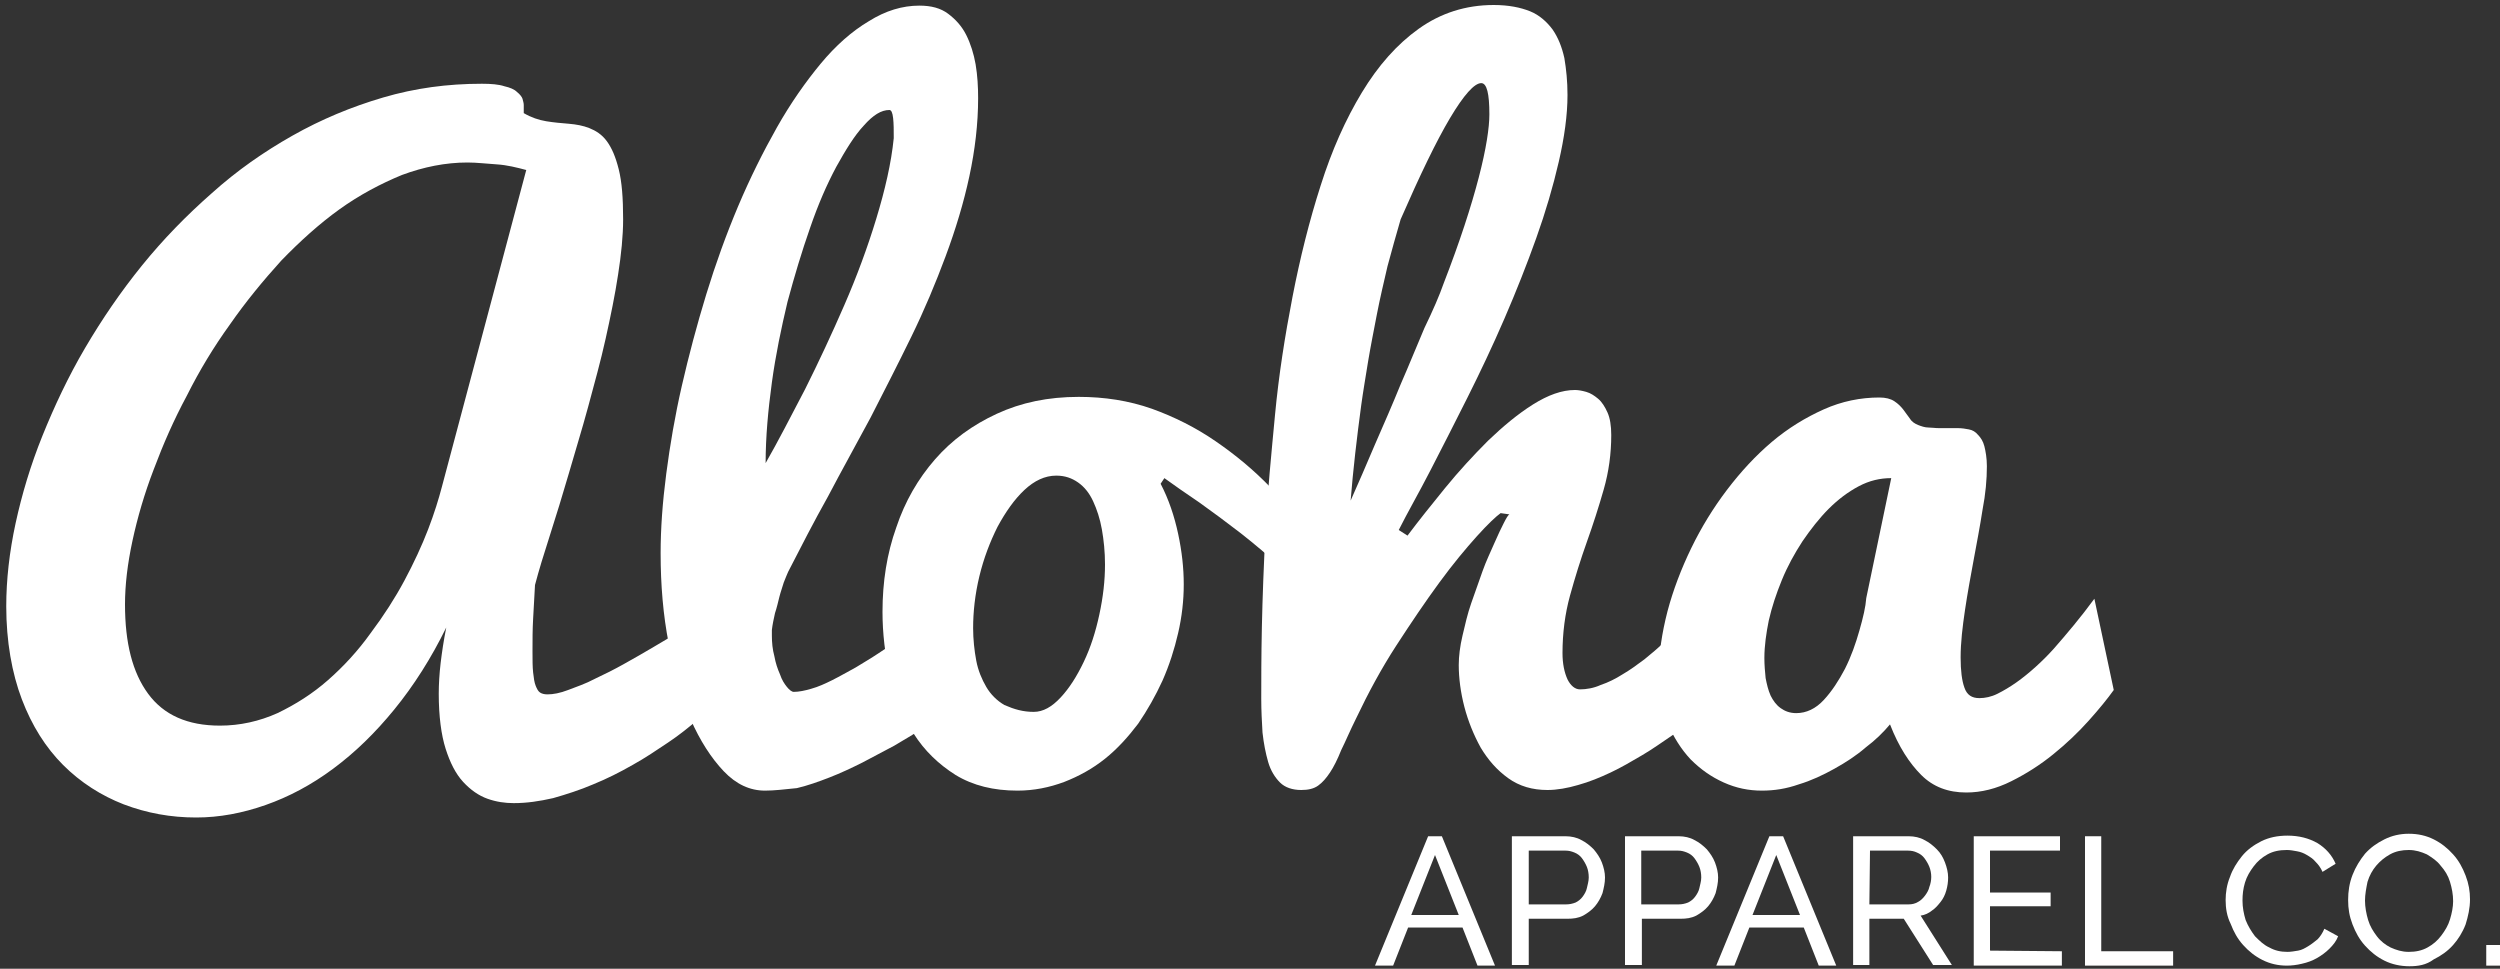 <?xml version="1.0" encoding="utf-8"?>
<!-- Generator: Adobe Illustrator 23.0.4, SVG Export Plug-In . SVG Version: 6.00 Build 0)  -->
<svg version="1.1" id="Layer_1" xmlns="http://www.w3.org/2000/svg" xmlns:xlink="http://www.w3.org/1999/xlink" x="0px" y="0px"
	 viewBox="0 0 400 155" style="enable-background:new 0 0 400 155;" xml:space="preserve">
<rect x="0" y="0" width="400" height="155" fill="#333333" stroke="none"/>
<style type="text/css">
	.st0{fill:#FFFFFF;}
</style>
<g>
	<g>
		<path class="st0" d="M115.2,111.8c-0.9,1-2.1,2.1-3.5,3.3c-1.4,1.2-3,2.5-4.8,3.7s-3.7,2.5-5.7,3.6c-2.1,1.2-4.1,2.2-6.3,3.1
			c-2.1,0.9-4.3,1.6-6.4,2.2c-2.2,0.5-4.2,0.8-6.3,0.8c-1.4,0-2.8-0.2-4.2-0.7c-1.4-0.5-2.7-1.4-3.9-2.7c-1.2-1.3-2.1-3.1-2.8-5.3
			s-1.1-5.2-1.1-8.8c0-1.5,0.1-3.2,0.3-4.9s0.5-3.7,0.9-5.7c-2.4,4.9-5.2,9.3-8.3,13.1c-3.1,3.8-6.3,6.9-9.8,9.5
			c-3.5,2.6-7.1,4.5-10.8,5.8c-3.7,1.3-7.4,2-11.1,2c-4.1,0-7.9-0.7-11.6-2.1c-3.6-1.4-6.9-3.5-9.7-6.3c-2.8-2.8-5-6.3-6.6-10.5
			S1,102.6,1,97c0-4.2,0.5-8.7,1.5-13.3c1-4.6,2.4-9.3,4.3-14c1.9-4.7,4.1-9.4,6.8-14c2.7-4.6,5.7-9,9.1-13.2s7.1-8,11.2-11.6
			c4-3.6,8.3-6.6,12.9-9.2c4.6-2.6,9.4-4.6,14.5-6.1c5.1-1.5,10.3-2.2,15.8-2.2c1.5,0,2.7,0.1,3.6,0.4c0.9,0.2,1.6,0.5,2,0.9
			c0.5,0.4,0.8,0.8,0.9,1.1c0.1,0.4,0.2,0.7,0.2,1c0,0.2,0,0.4,0,0.6c0,0.2,0,0.3,0,0.4v0.3c1.2,0.7,2.4,1.1,3.6,1.3
			c1.2,0.2,2.4,0.3,3.6,0.4c1.2,0.1,2.3,0.3,3.3,0.7c1,0.4,2,1,2.8,2.1s1.4,2.5,1.9,4.5c0.5,2,0.7,4.6,0.7,8c0,2.6-0.3,5.6-0.8,8.8
			c-0.5,3.3-1.2,6.7-2,10.3c-0.8,3.6-1.8,7.2-2.8,10.9s-2.1,7.2-3.1,10.7c-1,3.4-2,6.7-3,9.8c-1,3.1-1.8,5.7-2.4,8
			c-0.1,1.9-0.2,3.7-0.3,5.4c-0.1,1.7-0.1,3.4-0.1,5.2c0,1.4,0,2.5,0.1,3.4c0.1,0.9,0.2,1.6,0.4,2.1c0.2,0.5,0.4,0.9,0.7,1.1
			c0.3,0.2,0.7,0.3,1.2,0.3c0.9,0,2-0.2,3.3-0.7s2.8-1,4.3-1.8c1.5-0.7,3.1-1.5,4.7-2.4c1.6-0.9,3.2-1.8,4.7-2.7
			c1.5-0.9,2.9-1.7,4.2-2.5c1.3-0.7,2.4-1.4,3.3-1.8L115.2,111.8z M84.2,27.2c-1.5-0.4-3.1-0.8-4.7-0.9s-3.2-0.3-4.7-0.3
			c-3.5,0-7,0.7-10.5,2c-3.4,1.4-6.8,3.2-10,5.5s-6.3,5.1-9.3,8.2c-2.9,3.2-5.7,6.6-8.2,10.2c-2.6,3.6-4.9,7.4-6.9,11.4
			c-2.1,3.9-3.8,7.8-5.3,11.8c-1.5,3.9-2.6,7.7-3.4,11.4c-0.8,3.7-1.2,7.1-1.2,10.2c0,6.2,1.2,10.9,3.7,14.3
			c2.5,3.4,6.3,5.1,11.5,5.1c3.2,0,6.3-0.7,9.2-2c2.9-1.4,5.6-3.1,8.1-5.3c2.5-2.2,4.8-4.7,6.8-7.5c2.1-2.8,3.9-5.6,5.4-8.4
			c1.5-2.8,2.8-5.6,3.8-8.2c1-2.6,1.7-4.9,2.2-6.8L84.2,27.2z"/>
		<path class="st0" d="M122.4,126.5c-2.4,0-4.6-1-6.6-3.1c-2-2.1-3.8-4.9-5.3-8.3c-1.5-3.5-2.7-7.5-3.5-12.1
			c-0.9-4.6-1.3-9.4-1.3-14.5c0-3.9,0.3-8.1,0.9-12.7c0.6-4.6,1.4-9.3,2.5-14.1c1.1-4.8,2.4-9.7,3.9-14.6c1.5-4.9,3.2-9.6,5.1-14.1
			s4-8.7,6.2-12.6c2.2-3.9,4.6-7.3,7-10.2s5-5.2,7.7-6.8c2.7-1.7,5.4-2.5,8.1-2.5c1.9,0,3.4,0.4,4.6,1.3c1.2,0.9,2.2,2,2.9,3.4
			s1.2,3,1.5,4.7c0.3,1.8,0.4,3.6,0.4,5.4c0,4.1-0.5,8.3-1.4,12.5s-2.2,8.5-3.8,12.8s-3.4,8.6-5.5,12.9c-2.1,4.3-4.3,8.6-6.5,12.9
			c-2.3,4.3-4.6,8.4-6.8,12.6c-2.3,4.1-4.4,8.2-6.4,12.1c-0.2,0.4-0.4,1-0.7,1.7c-0.2,0.7-0.5,1.5-0.7,2.3c-0.2,0.8-0.4,1.7-0.7,2.6
			c-0.2,0.9-0.4,1.8-0.5,2.7v0.9c0,1.1,0.1,2.2,0.4,3.3c0.2,1.1,0.5,2,0.9,2.9c0.3,0.9,0.7,1.5,1.1,2c0.4,0.5,0.8,0.8,1.1,0.8
			c0.8,0,1.8-0.2,2.8-0.5c1.1-0.3,2.2-0.8,3.4-1.4c1.2-0.6,2.4-1.3,3.7-2c1.3-0.8,2.5-1.5,3.7-2.3c2.8-1.8,5.6-3.9,8.6-6.4l5.4,13.7
			c-3.9,2.8-7.7,5.3-11.5,7.5c-1.7,0.9-3.4,1.8-5.1,2.7c-1.8,0.9-3.5,1.7-5.3,2.4c-1.8,0.7-3.5,1.3-5.2,1.7
			C125.5,126.3,123.9,126.5,122.4,126.5z M122.5,74.1c2-3.5,4-7.4,6.3-11.8c2.2-4.4,4.3-8.9,6.3-13.5s3.7-9.2,5.1-13.8
			c1.4-4.6,2.4-8.9,2.8-12.9c0-1.3,0-2.3-0.1-3.2s-0.3-1.3-0.6-1.3c-1.3,0-2.6,0.8-4.1,2.5c-1.5,1.6-2.9,3.9-4.4,6.6
			c-1.5,2.8-2.9,6-4.2,9.8c-1.3,3.7-2.5,7.7-3.6,11.8c-1,4.2-1.9,8.5-2.5,12.9S122.5,69.9,122.5,74.1z"/>
		<path class="st0" d="M185.7,77.4c1.3,2.5,2.2,5.2,2.8,8c0.6,2.8,0.9,5.5,0.9,8.1s-0.3,5.2-0.9,7.8c-0.6,2.6-1.4,5.1-2.5,7.6
			c-1.1,2.4-2.4,4.7-3.9,6.9c-1.6,2.1-3.3,4-5.3,5.6s-4.2,2.8-6.5,3.7c-2.4,0.9-4.9,1.4-7.5,1.4c-3.8,0-7.1-0.8-9.9-2.5
			c-2.7-1.7-5-3.9-6.7-6.6c-1.7-2.7-3-5.8-3.8-9.2s-1.2-6.9-1.2-10.3c0-4.8,0.7-9.3,2.2-13.5c1.4-4.2,3.5-7.8,6.2-10.9
			s6-5.5,9.9-7.3s8.2-2.7,13.1-2.7c4.1,0,8,0.6,11.7,1.9c3.6,1.3,7,3,10.2,5.2c3.2,2.2,6.1,4.6,8.8,7.4c2.7,2.8,5.3,5.7,7.6,8.6
			l-1.2,9.2c-1.2-1.6-2.8-3.3-4.8-5.1c-2-1.8-4.1-3.6-6.4-5.4c-2.2-1.7-4.5-3.4-6.6-4.9c-2.2-1.5-4.1-2.8-5.6-3.9L185.7,77.4z
			 M165.4,113.9c1.5,0,2.9-0.8,4.3-2.3c1.4-1.5,2.6-3.4,3.7-5.7s1.9-4.8,2.5-7.6c0.6-2.8,0.9-5.4,0.9-8c0-2-0.2-3.9-0.5-5.6
			c-0.3-1.7-0.8-3.2-1.4-4.5c-0.6-1.3-1.4-2.3-2.4-3c-1-0.7-2.1-1.1-3.5-1.1c-1.8,0-3.5,0.8-5.1,2.3c-1.6,1.5-3,3.5-4.3,5.9
			c-1.2,2.4-2.2,5-2.9,7.9c-0.7,2.9-1,5.7-1,8.3c0,1.8,0.2,3.6,0.5,5.2c0.3,1.6,0.9,3,1.6,4.2c0.7,1.2,1.7,2.2,2.9,2.9
			C162.3,113.5,163.7,113.9,165.4,113.9z"/>
		<path class="st0" d="M225.2,85.7c1.8-2.4,3.8-4.9,6-7.6c2.2-2.7,4.5-5.2,6.9-7.6c2.4-2.3,4.8-4.3,7.2-5.8c2.4-1.5,4.6-2.3,6.7-2.3
			c0.5,0,1.1,0.1,1.8,0.3c0.7,0.2,1.3,0.6,1.9,1.1c0.6,0.5,1.1,1.3,1.5,2.2c0.4,0.9,0.6,2.1,0.6,3.6c0,3-0.4,5.9-1.2,8.7
			c-0.8,2.8-1.7,5.6-2.7,8.4c-1,2.8-1.9,5.7-2.7,8.6c-0.8,2.9-1.2,6-1.2,9.2c0,1.7,0.3,3.1,0.8,4.2c0.5,1,1.2,1.6,2,1.6
			c1,0,2.2-0.2,3.3-0.7c1.2-0.4,2.4-1,3.5-1.7c1.2-0.7,2.3-1.5,3.5-2.4c1.1-0.9,2.2-1.8,3.2-2.8c2.4-2.2,4.8-4.8,7.1-7.6l1.1,17.4
			c-0.8,0.6-1.8,1.4-3,2.3c-1.2,0.9-2.5,1.9-4,2.9c-1.5,1-3,2.1-4.7,3.1s-3.4,2-5.1,2.8c-1.7,0.8-3.4,1.5-5.2,2
			c-1.7,0.5-3.4,0.8-4.9,0.8c-2.4,0-4.5-0.6-6.3-1.9c-1.8-1.3-3.2-2.9-4.4-4.9c-1.1-2-2-4.2-2.6-6.5s-0.9-4.6-0.9-6.7
			c0-1.4,0.2-3,0.6-4.7c0.4-1.7,0.8-3.5,1.4-5.2s1.2-3.4,1.8-5.1s1.3-3.1,1.9-4.5s1.1-2.4,1.5-3.2c0.4-0.8,0.7-1.3,0.9-1.4l-1.4-0.2
			c-0.7,0.5-2,1.7-3.8,3.7c-1.8,2-3.8,4.4-6,7.4c-2.2,3-4.5,6.4-6.9,10.1c-2.4,3.7-4.5,7.6-6.4,11.6c-1,2-1.7,3.7-2.4,5.1
			c-0.6,1.5-1.2,2.7-1.8,3.6c-0.6,0.9-1.2,1.6-1.9,2.1c-0.7,0.5-1.6,0.7-2.7,0.7c-1.4,0-2.6-0.4-3.4-1.2c-0.8-0.8-1.5-1.9-1.9-3.3
			c-0.4-1.4-0.7-2.9-0.9-4.7c-0.1-1.7-0.2-3.5-0.2-5.4c0-2.9,0-6.8,0.1-11.5c0.1-4.7,0.3-10,0.6-15.7c0.3-5.8,0.9-11.8,1.5-18.2
			s1.6-12.7,2.8-18.9c1.2-6.2,2.7-12.2,4.5-17.8c1.8-5.7,4-10.6,6.6-14.9c2.6-4.3,5.6-7.7,9.1-10.2c3.5-2.5,7.5-3.8,12-3.8
			c2.4,0,4.3,0.4,5.8,1s2.7,1.7,3.6,2.9c0.9,1.3,1.5,2.8,1.9,4.6c0.3,1.8,0.5,3.7,0.5,5.9c0,3.2-0.5,6.8-1.4,10.7
			c-0.9,3.9-2.1,8-3.6,12.2s-3.2,8.5-5.1,12.9s-3.9,8.6-5.9,12.6s-4,7.9-5.9,11.6s-3.7,6.8-5.1,9.6L225.2,85.7z M231,45.3
			c2.6-6.7,4.4-12.3,5.6-16.9c1.2-4.6,1.7-8,1.7-10.1c0-3.3-0.4-5-1.3-5c-1.1,0-2.8,1.9-5,5.6c-2.2,3.7-4.8,9.1-7.9,16.2
			c-0.7,2.4-1.4,4.9-2.1,7.5c-0.6,2.6-1.2,5.1-1.7,7.7c-0.5,2.6-1,5.1-1.4,7.5c-0.4,2.5-0.8,4.8-1.1,7c-0.7,5.2-1.3,10.3-1.7,15.3
			c1.2-2.7,2.5-5.7,3.9-9c1.4-3.2,2.8-6.4,4.1-9.6c1.4-3.2,2.6-6.2,3.8-9C229.3,49.6,230.3,47.3,231,45.3z"/>
		<path class="st0" d="M338.2,110.4c-1,1.4-2.3,3-4,4.9c-1.7,1.9-3.6,3.7-5.7,5.4s-4.3,3.1-6.7,4.3c-2.4,1.2-4.8,1.8-7.2,1.8
			c-2.9,0-5.3-0.9-7.2-2.8c-1.9-1.9-3.6-4.5-5-8.1c-1,1.2-2.3,2.5-3.9,3.7c-1.5,1.3-3.2,2.4-5,3.4c-1.8,1-3.7,1.9-5.7,2.5
			c-2,0.7-3.9,1-5.9,1c-2.1,0-4.1-0.4-6.1-1.3c-2-0.9-3.7-2.1-5.3-3.7c-1.5-1.6-2.7-3.5-3.7-5.8c-0.9-2.3-1.4-4.9-1.4-7.8
			c0-3.3,0.5-6.6,1.4-10.1c0.9-3.4,2.2-6.8,3.8-10.1c1.6-3.3,3.5-6.4,5.7-9.3c2.2-2.9,4.6-5.5,7.2-7.7c2.6-2.2,5.4-3.9,8.3-5.2
			c2.9-1.3,5.9-1.9,8.9-1.9c1,0,1.8,0.2,2.4,0.6c0.6,0.4,1,0.8,1.4,1.3c0.4,0.5,0.7,1,1.1,1.5c0.3,0.5,0.8,0.8,1.3,1
			c0.5,0.2,1.1,0.4,1.6,0.4s1.1,0.1,1.7,0.1c0.5,0,1,0,1.5,0c0.5,0,1,0,1.5,0c0.7,0,1.3,0.1,1.8,0.2c0.6,0.1,1.1,0.4,1.5,0.9
			c0.4,0.4,0.8,1,1,1.8c0.2,0.8,0.4,1.9,0.4,3.2c0,2.1-0.2,4.4-0.7,7c-0.4,2.6-0.9,5.2-1.4,7.9c-0.5,2.7-1,5.4-1.4,8.1
			c-0.4,2.7-0.7,5.2-0.7,7.6c0,2.1,0.2,3.7,0.6,4.8c0.4,1.2,1.2,1.7,2.4,1.7c0.9,0,1.9-0.2,2.9-0.7c1-0.5,2-1.1,3-1.8
			c1-0.7,2.1-1.6,3.1-2.5c1-0.9,2-1.9,2.9-2.9c2.1-2.4,4.3-5,6.5-8L338.2,110.4z M282.3,105.3c0,1.1,0.1,2.2,0.2,3.2
			c0.2,1,0.4,1.9,0.8,2.8c0.4,0.8,0.9,1.5,1.6,2c0.7,0.5,1.5,0.8,2.5,0.8c1.6,0,3.1-0.7,4.4-2.1c1.3-1.4,2.4-3.1,3.4-5
			c1-2,1.7-4,2.3-6.1c0.6-2.1,1-3.8,1.1-5.2l4-19.2c-1.8,0-3.5,0.4-5.2,1.3c-1.7,0.9-3.3,2.1-4.8,3.6s-2.9,3.3-4.2,5.2
			c-1.3,2-2.4,4-3.3,6.2c-0.9,2.2-1.6,4.3-2.1,6.5C282.6,101.3,282.3,103.3,282.3,105.3z"/>
	</g>
	<g>
		<path class="st0" d="M220,154.5l8.5-20.7h2.2l8.5,20.7h-2.8l-2.4-6.1h-8.7l-2.4,6.1L220,154.5L220,154.5z M229.6,136.8l-3.8,9.6
			h7.6L229.6,136.8z"/>
		<path class="st0" d="M241.9,154.5v-20.7h8.6c0.9,0,1.8,0.2,2.5,0.6c0.8,0.4,1.4,0.9,2,1.5c0.5,0.6,1,1.3,1.3,2.1
			c0.3,0.8,0.5,1.6,0.5,2.4c0,0.9-0.2,1.7-0.4,2.5c-0.3,0.8-0.7,1.5-1.2,2.1c-0.5,0.6-1.2,1.1-1.9,1.5c-0.8,0.4-1.6,0.5-2.5,0.5
			h-6.2v7.4H241.9z M244.6,144.7h6c0.5,0,1-0.1,1.5-0.3c0.4-0.2,0.8-0.5,1.1-0.9c0.3-0.4,0.6-0.9,0.7-1.4s0.3-1.1,0.3-1.7
			c0-0.6-0.1-1.2-0.3-1.7c-0.2-0.5-0.5-1-0.8-1.4c-0.3-0.4-0.7-0.7-1.2-0.9c-0.5-0.2-0.9-0.3-1.4-0.3h-5.9L244.6,144.7L244.6,144.7z
			"/>
		<path class="st0" d="M260,154.5v-20.7h8.6c0.9,0,1.8,0.2,2.5,0.6c0.8,0.4,1.4,0.9,2,1.5c0.5,0.6,1,1.3,1.3,2.1
			c0.3,0.8,0.5,1.6,0.5,2.4c0,0.9-0.2,1.7-0.4,2.5c-0.3,0.8-0.7,1.5-1.2,2.1c-0.5,0.6-1.2,1.1-1.9,1.5c-0.8,0.4-1.6,0.5-2.5,0.5
			h-6.2v7.4H260z M262.6,144.7h6c0.5,0,1-0.1,1.5-0.3c0.4-0.2,0.8-0.5,1.1-0.9c0.3-0.4,0.6-0.9,0.7-1.4s0.3-1.1,0.3-1.7
			c0-0.6-0.1-1.2-0.3-1.7c-0.2-0.5-0.5-1-0.8-1.4c-0.3-0.4-0.7-0.7-1.2-0.9c-0.5-0.2-0.9-0.3-1.4-0.3h-5.9L262.6,144.7L262.6,144.7z
			"/>
		<path class="st0" d="M274.6,154.5l8.5-20.7h2.2l8.5,20.7h-2.8l-2.4-6.1h-8.7l-2.4,6.1L274.6,154.5L274.6,154.5z M284.2,136.8
			l-3.8,9.6h7.6L284.2,136.8z"/>
		<path class="st0" d="M296.5,154.5v-20.7h8.9c0.9,0,1.8,0.2,2.5,0.6c0.8,0.4,1.4,0.9,2,1.5c0.6,0.6,1,1.3,1.3,2.1
			c0.3,0.8,0.5,1.6,0.5,2.4c0,0.7-0.1,1.4-0.3,2.1c-0.2,0.7-0.5,1.3-0.9,1.8c-0.4,0.5-0.8,1-1.4,1.4c-0.5,0.4-1.1,0.7-1.8,0.8l5,7.9
			h-3l-4.7-7.4h-5.5v7.4H296.5z M299.1,144.7h6.3c0.5,0,1-0.1,1.5-0.4c0.4-0.2,0.8-0.6,1.1-1c0.3-0.4,0.6-0.9,0.7-1.4
			c0.2-0.5,0.3-1.1,0.3-1.6s-0.1-1.1-0.3-1.6c-0.2-0.5-0.5-1-0.8-1.4c-0.3-0.4-0.7-0.7-1.2-0.9c-0.4-0.2-0.9-0.3-1.4-0.3h-6.1
			L299.1,144.7L299.1,144.7z"/>
		<path class="st0" d="M329.9,152.2v2.3h-14.1v-20.7h13.8v2.3h-11.2v6.7h9.7v2.2h-9.7v7.1L329.9,152.2L329.9,152.2z"/>
		<path class="st0" d="M333.6,154.5v-20.7h2.6v18.4h11.5v2.3L333.6,154.5L333.6,154.5z"/>
		<path class="st0" d="M356.1,144c0-1.2,0.2-2.5,0.7-3.7c0.4-1.2,1.1-2.3,1.9-3.3c0.8-1,1.9-1.8,3.1-2.4c1.2-0.6,2.6-0.9,4.2-0.9
			c1.8,0,3.4,0.4,4.8,1.2c1.3,0.8,2.3,1.9,2.9,3.3l-2.1,1.3c-0.3-0.7-0.7-1.2-1.1-1.6c-0.4-0.5-0.9-0.8-1.4-1.1
			c-0.5-0.3-1-0.5-1.6-0.6c-0.5-0.1-1.1-0.2-1.6-0.2c-1.2,0-2.2,0.2-3.1,0.7c-0.9,0.5-1.6,1.1-2.2,1.9c-0.6,0.8-1.1,1.6-1.4,2.6
			c-0.3,1-0.4,1.9-0.4,2.9c0,1.1,0.2,2.1,0.5,3.1c0.4,1,0.9,1.8,1.5,2.6c0.7,0.7,1.4,1.4,2.3,1.8c0.9,0.5,1.8,0.7,2.9,0.7
			c0.5,0,1.1-0.1,1.7-0.2c0.6-0.1,1.1-0.4,1.6-0.7c0.5-0.3,1-0.7,1.5-1.1c0.4-0.4,0.8-1,1.1-1.7l2.2,1.2c-0.3,0.8-0.8,1.4-1.4,2
			c-0.6,0.6-1.3,1.1-2,1.5c-0.7,0.4-1.5,0.7-2.4,0.9c-0.8,0.2-1.7,0.3-2.4,0.3c-1.4,0-2.7-0.3-3.9-0.9c-1.2-0.6-2.2-1.4-3.1-2.4
			c-0.9-1-1.5-2.1-2-3.4C356.3,146.6,356.1,145.3,356.1,144z"/>
		<path class="st0" d="M385.5,154.6c-1.4,0-2.8-0.3-4-0.9c-1.2-0.6-2.2-1.4-3.1-2.4c-0.9-1-1.5-2.1-2-3.4c-0.5-1.3-0.7-2.5-0.7-3.9
			c0-1.4,0.2-2.7,0.7-4c0.5-1.3,1.2-2.4,2-3.4c0.9-1,1.9-1.7,3.1-2.3c1.2-0.6,2.5-0.9,3.9-0.9c1.5,0,2.8,0.3,4,0.9
			c1.2,0.6,2.2,1.4,3.1,2.4c0.9,1,1.5,2.1,2,3.4c0.5,1.3,0.7,2.5,0.7,3.8c0,1.4-0.3,2.7-0.7,4c-0.5,1.3-1.2,2.4-2,3.3
			c-0.9,1-1.9,1.7-3.1,2.3C388.2,154.4,386.9,154.6,385.5,154.6z M378.4,144.1c0,1,0.2,2.1,0.5,3.1c0.3,1,0.8,1.8,1.4,2.6
			c0.6,0.8,1.4,1.4,2.2,1.8c0.9,0.4,1.8,0.7,2.9,0.7c1.1,0,2.1-0.2,3-0.7c0.9-0.5,1.6-1.1,2.2-1.9c0.6-0.8,1.1-1.6,1.4-2.6
			c0.3-1,0.5-2,0.5-2.9c0-1.1-0.2-2.1-0.5-3.1c-0.3-1-0.8-1.8-1.5-2.6c-0.6-0.8-1.4-1.3-2.2-1.8c-0.9-0.4-1.8-0.7-2.9-0.7
			c-1.1,0-2.1,0.2-3,0.7c-0.9,0.5-1.6,1.1-2.2,1.8c-0.6,0.7-1.1,1.6-1.4,2.6C378.6,142.1,378.4,143.1,378.4,144.1z"/>
		<path class="st0" d="M397.8,154.5v-3.3h2.2v3.3H397.8z"/>
	</g>
</g>
</svg>
